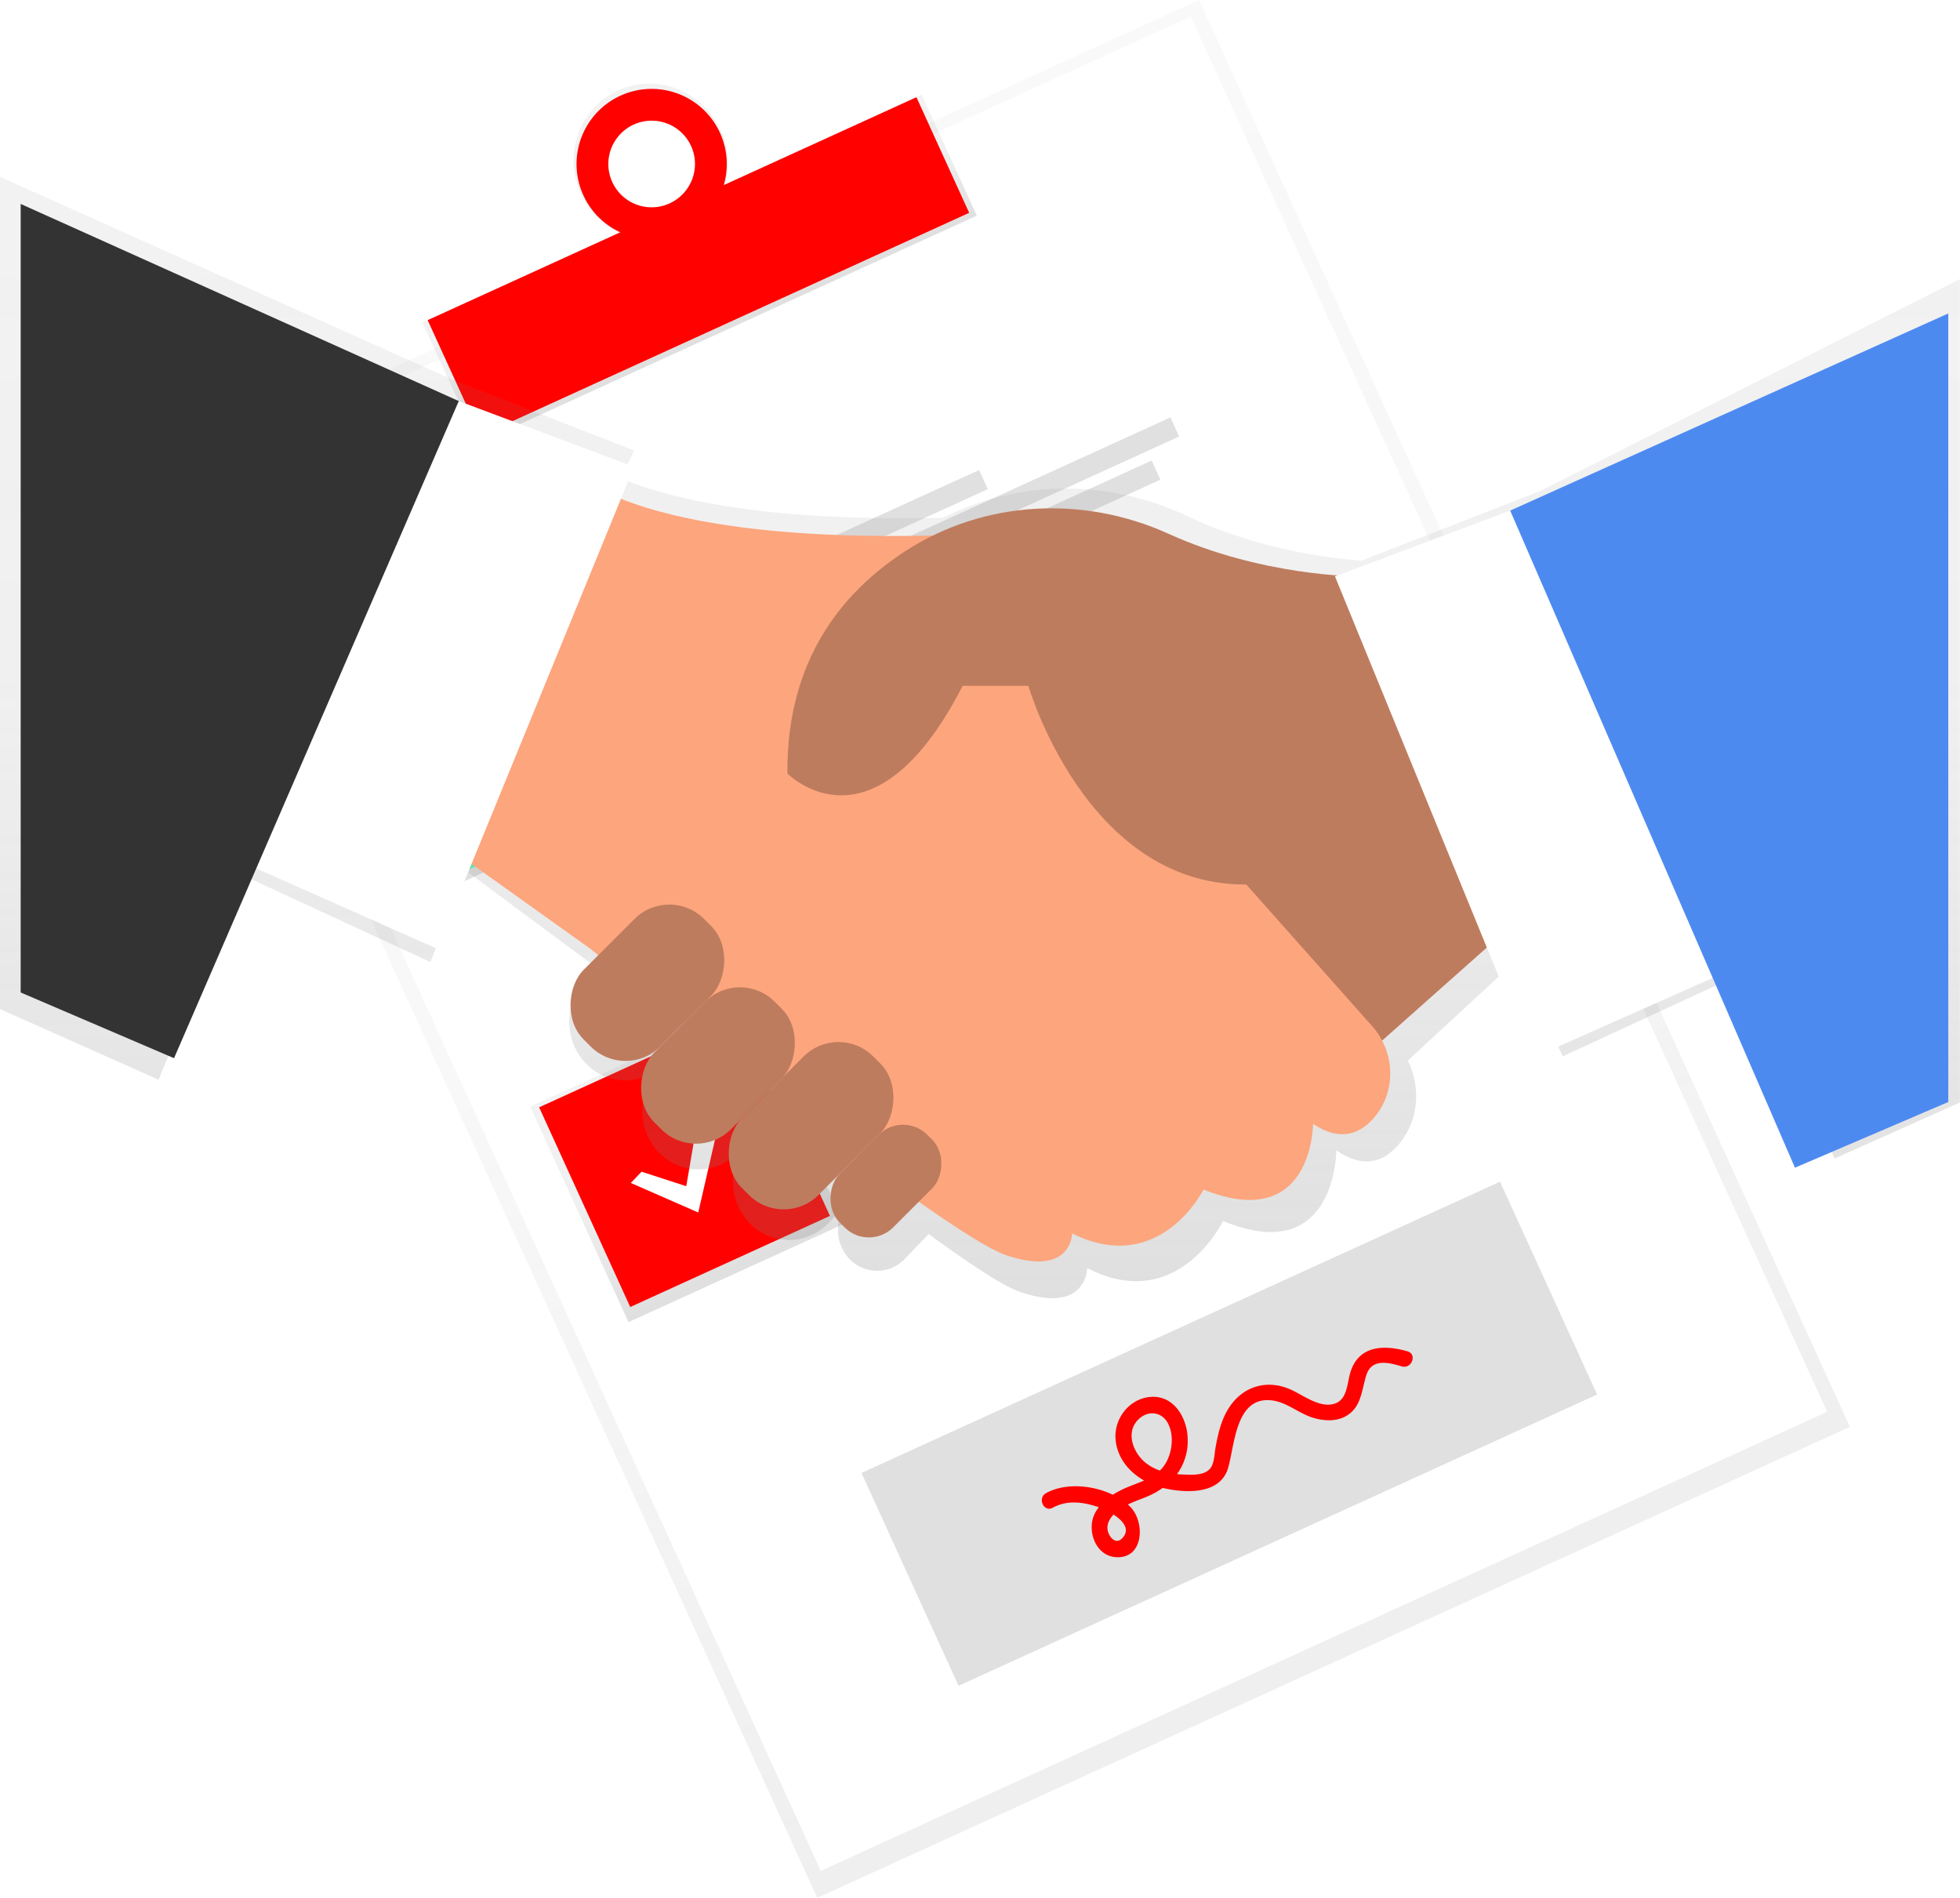 <svg id="196ecc45-c3c6-4b7d-8685-374129418fe3" data-name="Layer 1" xmlns="http://www.w3.org/2000/svg" xmlns:xlink="http://www.w3.org/1999/xlink" width="885" height="856.96" viewBox="0 0 885 856.96"><defs><linearGradient id="431b905b-f630-4d26-9705-072736e3fa0a" x1="613.19" y1="813.7" x2="613.19" y2="105.57" gradientTransform="translate(-0.86 -10.23)" gradientUnits="userSpaceOnUse"><stop offset="0" stop-color="gray" stop-opacity="0.25"/><stop offset="0.54" stop-color="gray" stop-opacity="0.12"/><stop offset="1" stop-color="gray" stop-opacity="0.1"/></linearGradient><linearGradient id="82c9264e-9b45-4df5-9d25-f7dacbcab158" x1="613.84" y1="152.52" x2="613.84" y2="92.5" gradientTransform="translate(-140.84 19.9)" xlink:href="#431b905b-f630-4d26-9705-072736e3fa0a"/><linearGradient id="e7f96ace-9b05-41bf-887d-5e87841d3793" x1="613.84" y1="104.78" x2="613.84" y2="33.84" gradientTransform="translate(-136.32 285.71) rotate(-24.52)" xlink:href="#431b905b-f630-4d26-9705-072736e3fa0a"/><linearGradient id="0e5c1f30-7912-44d8-85da-be3b7e04fbbd" x1="440.4" y1="329.87" x2="440.4" y2="222.94" gradientTransform="translate(-61.32 78.01)" xlink:href="#431b905b-f630-4d26-9705-072736e3fa0a"/><linearGradient id="f5898732-89b1-47b9-bad4-993f506fb52e" x1="440.76" y1="541.79" x2="440.76" y2="434.85" gradientTransform="translate(26.6 58.74)" xlink:href="#431b905b-f630-4d26-9705-072736e3fa0a"/><linearGradient id="f9eac279-a8ac-46d5-97b7-7547b98d8743" x1="440.4" y1="302" x2="440.4" y2="249.51" gradientTransform="translate(-293.43 264.79) rotate(-24.52)" xlink:href="#431b905b-f630-4d26-9705-072736e3fa0a"/><linearGradient id="56bc9504-3ea8-4a78-ad29-d599ef16b1a5" x1="599.62" y1="607.1" x2="599.62" y2="100.78" gradientTransform="matrix(1, 0, 0, 1, 0, 0)" xlink:href="#431b905b-f630-4d26-9705-072736e3fa0a"/></defs><title>agreement</title><g opacity="0.5"><rect x="356.07" y="95.34" width="512.51" height="708.13" transform="translate(-288.4 273.74) rotate(-24.52)" fill="url(#431b905b-f630-4d26-9705-072736e3fa0a)"/></g><rect x="361.51" y="100.79" width="499.47" height="692.48" transform="translate(-287.52 273.08) rotate(-24.52)" fill="#fff"/><rect x="349.12" y="112.4" width="247.78" height="60.02" transform="translate(-173.56 188.23) rotate(-24.52)" fill="url(#82c9264e-9b45-4df5-9d25-f7dacbcab158)"/><path d="M436.21,61.74c-17.4,7.94-24.92,28.82-16.79,46.64s28.83,25.83,46.23,17.89,24.92-28.82,16.79-46.64S453.61,53.8,436.21,61.74Zm23.21,50.88a20.47,20.47,0,1,1,9.69-26.91A20.23,20.23,0,0,1,459.42,112.63Z" transform="translate(-157.12 -20.92)" fill="url(#e7f96ace-9b05-41bf-887d-5e87841d3793)"/><rect x="351.19" y="112.55" width="242.56" height="57.38" transform="translate(-173.12 187.91) rotate(-24.52)" fill="#ff0200"/><path d="M437.29,64.12a33.91,33.91,0,1,0,44.92,16.78A33.91,33.91,0,0,0,437.29,64.12Zm22.19,48.65a19.56,19.56,0,1,1,9.68-25.92A19.56,19.56,0,0,1,459.48,112.76Z" transform="translate(-157.12 -20.92)" fill="#ff0200"/><rect x="325.61" y="300.95" width="106.94" height="106.94" transform="translate(-270.02 168.37) rotate(-24.52)" fill="url(#0e5c1f30-7912-44d8-85da-be3b7e04fbbd)"/><rect x="413.89" y="493.6" width="106.94" height="106.94" transform="translate(-342.01 222.39) rotate(-24.52)" fill="url(#f5898732-89b1-47b9-bad4-993f506fb52e)"/><rect x="329.52" y="304.86" width="99.11" height="99.11" transform="translate(-270.02 168.37) rotate(-24.52)" fill="#69f0ae"/><rect x="416.66" y="495.88" width="99.11" height="99.11" transform="translate(-341.44 221.76) rotate(-24.52)" fill="#ff0200"/><rect x="471.46" y="260.92" width="135.85" height="9.48" transform="translate(-218.73 226.9) rotate(-24.52)" fill="#e0e0e0"/><rect x="473.37" y="255.5" width="224.31" height="9.48" transform="translate(-212.31 245.56) rotate(-24.52)" fill="#e0e0e0"/><rect x="479.98" y="271.71" width="208.51" height="9.48" transform="translate(-219.16 246.49) rotate(-24.52)" fill="#e0e0e0"/><rect x="558.6" y="451.95" width="135.85" height="9.48" transform="translate(-290.15 280.29) rotate(-24.52)" fill="#e0e0e0"/><rect x="560.51" y="446.52" width="224.31" height="9.48" transform="translate(-283.73 298.95) rotate(-24.52)" fill="#e0e0e0"/><rect x="567.12" y="462.74" width="208.51" height="9.48" transform="translate(-290.58 299.88) rotate(-24.52)" fill="#e0e0e0"/><polygon points="199.04 337.46 222.26 345 229.9 300.31 241.2 303.4 228.49 358.65 193.47 343.3 199.04 337.46" fill="url(#f9eac279-a8ac-46d5-97b7-7547b98d8743)"/><polygon points="202 336.87 222.19 343.42 228.83 304.56 238.65 307.25 227.6 355.29 197.15 341.95 202 336.87" fill="#fff"/><polygon points="289.68 529.08 309.87 535.63 316.51 496.77 326.33 499.46 315.28 547.5 284.83 534.16 289.68 529.08" fill="#fff"/><rect x="553.74" y="615.49" width="316.9" height="105.63" transform="translate(-370.25 334.93) rotate(-24.52)" fill="#e0e0e0"/><path d="M792.63,631.1c-11.08-3.16-22.42-2.56-25.95,10.11-1.19,4.27-1.33,10.9-5.91,13.1-6.74,3.24-14.87-3.24-20.72-5.88-10.9-4.92-22.09-1.57-28.4,8.77-3.2,5.24-4.57,11.27-5.66,17.24-.47,2.59-.53,5.79-1.62,8.23-2.09,4.67-8.63,4.25-12.92,4.07-.94,0-1.9-.11-2.86-.21a25.33,25.33,0,0,0,4.8-16.13c-.28-9.47-6.43-19.83-17.18-18.67-9.63,1-16.41,10.3-15.33,19.71.92,8,6.13,14.2,12.81,18-3.28,1.45-6.78,2.58-9.88,4.08a41.43,41.43,0,0,0-4.21,2.35c-9.37-4.52-21.68-5.37-30.11-.76-4.08,2.23-1.1,8.86,3,6.61,6.42-3.51,13.5-2.63,20.21-.4l.56.2a18.06,18.06,0,0,0-1.75,2.71c-3.79,7.36,0,19,9.22,19.8,13,1.11,13.61-16.07,6.55-22.91-.3-.29-.6-.57-.92-.84,2.92-1.41,6.08-2.47,8.87-3.66a36.89,36.89,0,0,0,6.9-3.84l.5.13c9.93,2.25,25.43,2.95,29-9.08,3.06-10.44,3.35-32.61,19.85-30.56,6.73.83,12.25,6,18.65,7.87,5.73,1.71,12.36,1.78,17.06-2.44,3.88-3.48,4.75-8.62,5.94-13.42.61-2.48,1.21-5.44,3.23-7.21,3.65-3.19,9.68-1.31,13.75-.15C794.56,639.18,797.14,632.38,792.63,631.1Zm-129,84.59c-2.19,2.17-4.51.45-5.68-1.82-1.42-2.76-.81-5.48,1-7.91a13.74,13.74,0,0,1,.95-1.14C664.23,707.62,667.77,711.63,663.67,715.69Zm7.68-54c4.5-4.18,10.77-3.26,13.45,2.48s1.5,13.84-2.26,18.9a15.26,15.26,0,0,1-1.65,1.86,21.07,21.07,0,0,1-7.13-4.07C668.4,676.06,665.39,667.19,671.35,661.66Z" transform="translate(-157.12 -20.92)" fill="#ff0200"/><path d="M852.6,242.63l-80.72,31.47c-15.18-1.13-47.12-5.25-78.82-20.2-35.29-16.64-75.72-16.6-110,.83-79,1.89-122.48-8.23-145.68-17.81l6.12-12.56-81.82-31.9L157.12,100.78V476.54l71.59,31.9,38.4-92.12,84.33,39,16.19-41.14L423,455.27l3.77,3.17-5.19,5.39a27.06,27.06,0,0,0,0,37.21h0a24.64,24.64,0,0,0,35.8,0l-2.84,3a27.06,27.06,0,0,0,0,37.21h0a24.64,24.64,0,0,0,35.8,0l16.4-17.05h0L495.48,535.9a27.06,27.06,0,0,0,0,37.21h0a24.64,24.64,0,0,0,35.8,0l16.19-16.83h0l-6.81,7.08a18.9,18.9,0,0,0,0,26,17.21,17.21,0,0,0,25,0l10.8-11.22c18.55,13.55,33.56,23.44,40.91,26C648,614.76,648,593.49,648,593.49c40.91,21.26,61.37-21.26,61.37-21.26,51.14,21.26,51.14-31.9,51.14-31.9,12.78,8.86,22,4.8,28.44-3,8.77-10.58,9.84-25.51,3.82-37.49l48.88-45.17,21.14,43.22,84.33-39,38.4,85.13,56.55-25.25V146.94Z" transform="translate(-157.12 -20.92)" fill="url(#56bc9504-3ea8-4a78-ad29-d599ef16b1a5)"/><polygon points="681.9 418.48 592.88 497.6 523.65 369.02 681.9 329.46 681.9 418.48" fill="#be7c5e"/><path d="M413.72,231.69s28.57,39.56,197.81,29.67l98.91,148.36,66.28,74.57c10.41,11.72,11,29.49.78,41.37-6.21,7.21-15.14,11-27.5,2.75,0,0,0,49.45-49.45,29.67,0,0-19.78,39.56-59.34,19.78,0,0,0,19.78-29.67,9.89S423.61,449.29,423.61,449.29l-69.23-49.45Z" transform="translate(-157.12 -20.92)" fill="#fda57d"/><path d="M769.78,281.15s-42.74,0-85-19.19c-38.43-17.43-83.18-15.21-118.64,7.67-28.9,18.65-53.94,49.53-53.47,100.53,0,0,38.46,39.56,79.12-39.56h29.67s28.57,98.91,108.8,89,98.91-19.78,98.91-19.78Z" transform="translate(-157.12 -20.92)" fill="#be7c5e"/><rect x="456.83" y="463.57" width="48.96" height="76.93" rx="22.21" ry="22.21" transform="translate(338.85 -214.21) rotate(45)" fill="#be7c5e"/><rect x="424.96" y="426.21" width="48.96" height="76.93" rx="22.21" ry="22.21" transform="translate(303.09 -202.62) rotate(45)" fill="#be7c5e"/><rect x="498.86" y="487.27" width="48.96" height="83.92" rx="22.21" ry="22.21" transform="translate(370.39 -235.97) rotate(45)" fill="#be7c5e"/><rect x="540.04" y="526.26" width="34.19" height="55.95" rx="15.51" ry="15.51" transform="translate(397.97 -252.54) rotate(45)" fill="#be7c5e"/><polygon points="780.8 438.26 691.79 477.82 602.77 260.23 681.9 230.56 780.8 438.26" fill="#fff"/><polygon points="108.25 388.81 197.26 428.37 286.28 210.78 207.15 181.1 108.25 388.81" fill="#fff"/><polygon points="9.34 92.09 207.15 181.1 78.58 477.82 9.34 448.15 9.34 92.09" fill="#333"/><polygon points="879.71 141.54 681.9 230.56 810.48 527.27 879.71 497.6 879.71 141.54" fill="#4d8af0"/></svg>